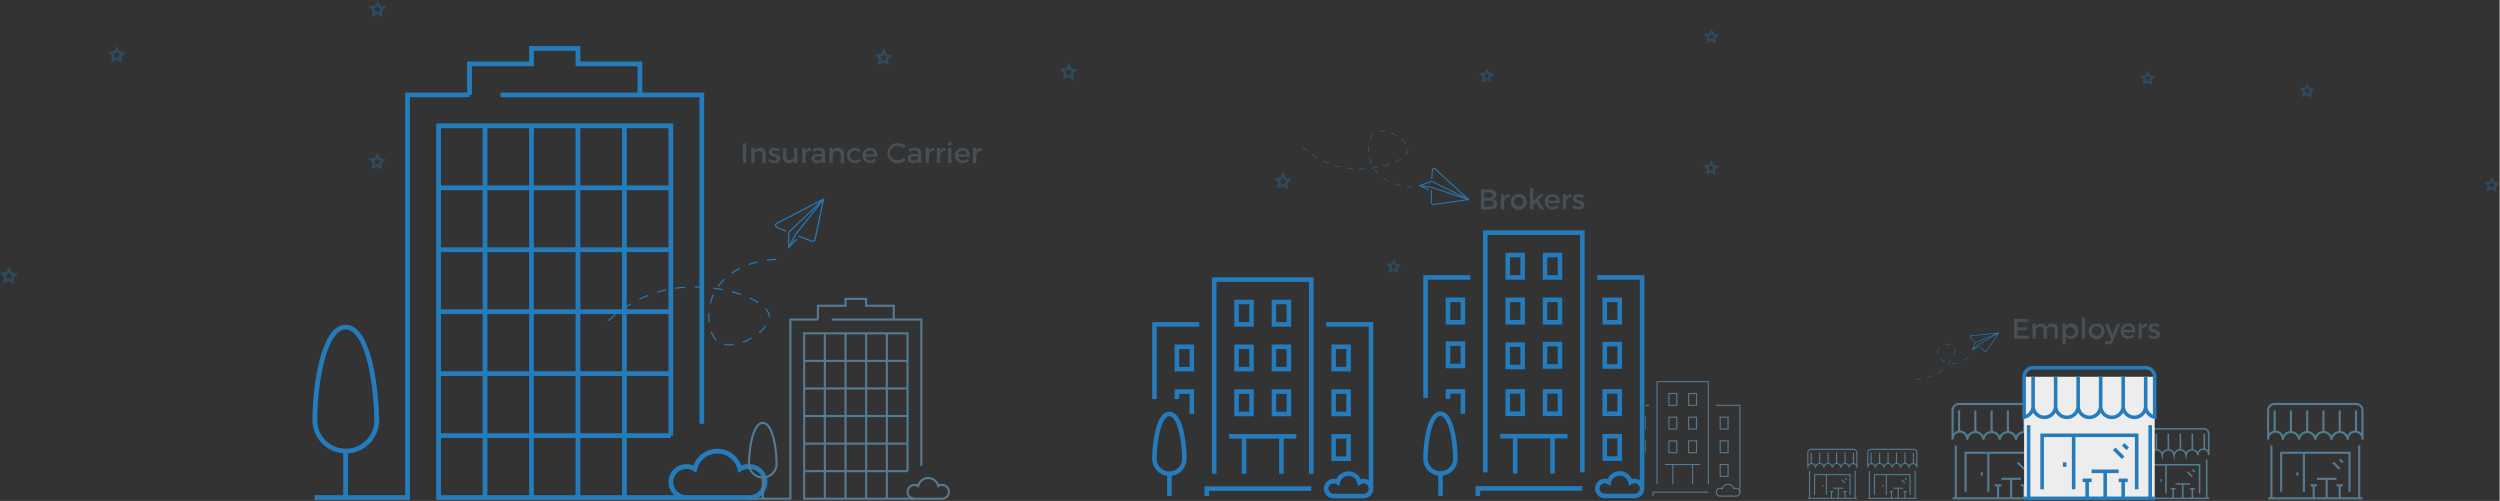 <svg xmlns="http://www.w3.org/2000/svg" viewBox="0 0 1052.85 211"
     width="1053" height="211" preserveAspectRatio="xMinYMid">
  <rect x="0" y="0" width="1052.85" height="211" fill="#333333" stroke="none"/>
  <defs>
    <style>
      .cls-1,.cls-10,.cls-11,.cls-12,.cls-13,.cls-14,.cls-17,.cls-18,.cls-2,.cls-3,.cls-4,.cls-6,.cls-7,.cls-9{fill:none;}.cls-2,.cls-3,.cls-4{stroke:#547b93;}.cls-10,.cls-11,.cls-12,.cls-13,.cls-14,.cls-17,.cls-18,.cls-2,.cls-3,.cls-4,.cls-6,.cls-7,.cls-9{stroke-miterlimit:10;}.cls-2{stroke-width:0.89px;}.cls-3{stroke-width:0.66px;}.cls-4{stroke-width:0.46px;}.cls-5{fill:#ededed;}.cls-10,.cls-11,.cls-12,.cls-13,.cls-14,.cls-17,.cls-18,.cls-6,.cls-7,.cls-9{stroke:#257cbc;}.cls-6{stroke-width:2px;}.cls-7{stroke-width:1.92px;}.cls-8{opacity:0.33;}.cls-10{stroke-width:0.86px;}.cls-11,.cls-17{stroke-width:0.5px;}.cls-12{stroke-width:0.43px;}.cls-13{stroke-width:0.26px;}.cls-14{stroke-width:1.5px;}.cls-15{clip-path:url(#clip-path);}.cls-16{fill:#454f55;}.cls-17{stroke-dasharray:4;}.cls-18{stroke-width:0.33px;stroke-dasharray:2.62;opacity:0.56;}
    </style>
    <clipPath id="clip-path">
      <rect class="cls-1" x="692.91" y="145.9" width="90" height="65"/>
    </clipPath>
  </defs>
  <title>Asset 1</title>
  <g id="Layer_2" data-name="Layer 2">
    <g id="SCENE1">
      <path class="cls-2"
            d="M859.42,170.15H825.16a2.74,2.74,0,0,0-2.74,2.74v12.26a3.1,3.1,0,1,1,6.17.07,3.43,3.43,0,0,1,6.85,0,3.43,3.43,0,0,1,6.85,0,3.43,3.43,0,0,1,6.85,0,3.43,3.43,0,0,1,6.85,0,3.1,3.1,0,1,1,6.17-.07V172.89A2.74,2.74,0,0,0,859.42,170.15Z"/>
      <line class="cls-2" x1="832.01" y1="181.8" x2="832.01" y2="172.89"/>
      <line class="cls-2" x1="825.16" y1="181.8" x2="825.16" y2="172.89"/>
      <line class="cls-2" x1="838.86" y1="181.8" x2="838.86" y2="172.89"/>
      <line class="cls-2" x1="845.71" y1="181.8" x2="845.71" y2="172.89"/>
      <line class="cls-2" x1="852.57" y1="181.8" x2="852.57" y2="172.89"/>
      <line class="cls-2" x1="859.42" y1="181.8" x2="859.42" y2="172.89"/>
      <line class="cls-2" x1="823.79" y1="187.63" x2="823.79" y2="209.9"/>
      <line class="cls-2" x1="860.79" y1="187.63" x2="860.79" y2="209.9"/>
      <polyline class="cls-2" points="856.68 207.15 856.68 190.71 827.9 190.71 827.9 207.15"/>
      <line class="cls-2" x1="852.57" y1="193.45" x2="853.94" y2="194.82"/>
      <line class="cls-2" x1="849.83" y1="194.82" x2="852.57" y2="197.56"/>
      <line class="cls-2" x1="834.75" y1="198.93" x2="834.75" y2="200.3"/>
      <line class="cls-2" x1="847.08" y1="201.67" x2="847.08" y2="209.9"/>
      <line class="cls-2" x1="851.2" y1="201.67" x2="842.97" y2="201.67"/>
      <line class="cls-2" x1="852.57" y1="204.41" x2="852.57" y2="209.9"/>
      <line class="cls-2" x1="853.94" y1="204.41" x2="851.2" y2="204.41"/>
      <line class="cls-2" x1="841.6" y1="204.41" x2="841.6" y2="209.9"/>
      <line class="cls-2" x1="842.97" y1="204.41" x2="840.23" y2="204.41"/>
      <line class="cls-2" x1="837.49" y1="190.71" x2="837.49" y2="207.15"/>
      <line class="cls-2" x1="862.16" y1="209.9" x2="822.42" y2="209.9"/>
      <path class="cls-3"
            d="M928.46,180.62H903.23a2,2,0,0,0-2,2v9a2.28,2.28,0,1,1,4.54.05,2.52,2.52,0,0,1,5,0,2.52,2.52,0,0,1,5,0,2.52,2.52,0,0,1,5,0,2.52,2.52,0,0,1,5,0,2.28,2.28,0,1,1,4.54-.05v-9A2,2,0,0,0,928.46,180.62Z"/>
      <line class="cls-3" x1="908.27" y1="189.2" x2="908.27" y2="182.64"/>
      <line class="cls-3" x1="903.23" y1="189.2" x2="903.23" y2="182.64"/>
      <line class="cls-3" x1="913.32" y1="189.2" x2="913.32" y2="182.64"/>
      <line class="cls-3" x1="918.37" y1="189.2" x2="918.37" y2="182.64"/>
      <line class="cls-3" x1="923.42" y1="189.2" x2="923.42" y2="182.64"/>
      <line class="cls-3" x1="928.46" y1="189.2" x2="928.46" y2="182.64"/>
      <line class="cls-3" x1="902.22" y1="193.49" x2="902.22" y2="209.9"/>
      <line class="cls-3" x1="929.47" y1="193.49" x2="929.47" y2="209.9"/>
      <polyline class="cls-3" points="926.45 207.88 926.45 195.76 905.25 195.76 905.25 207.88"/>
      <line class="cls-3" x1="923.42" y1="197.78" x2="924.43" y2="198.79"/>
      <line class="cls-3" x1="921.4" y1="198.79" x2="923.42" y2="200.81"/>
      <line class="cls-3" x1="910.29" y1="201.82" x2="910.29" y2="202.83"/>
      <line class="cls-3" x1="919.38" y1="203.84" x2="919.38" y2="209.9"/>
      <line class="cls-3" x1="922.41" y1="203.84" x2="916.35" y2="203.84"/>
      <line class="cls-3" x1="923.42" y1="205.86" x2="923.42" y2="209.9"/>
      <line class="cls-3" x1="924.43" y1="205.86" x2="922.41" y2="205.86"/>
      <line class="cls-3" x1="915.34" y1="205.86" x2="915.34" y2="209.9"/>
      <line class="cls-3" x1="916.35" y1="205.86" x2="914.33" y2="205.86"/>
      <line class="cls-3" x1="912.31" y1="195.76" x2="912.31" y2="207.88"/>
      <line class="cls-3" x1="930.48" y1="209.9" x2="901.21" y2="209.9"/>
      <path class="cls-2"
            d="M992.34,170.15H958.08a2.74,2.74,0,0,0-2.74,2.74v12.26a3.1,3.1,0,1,1,6.17.07,3.43,3.43,0,0,1,6.85,0,3.43,3.43,0,0,1,6.85,0,3.43,3.43,0,0,1,6.85,0,3.43,3.43,0,0,1,6.85,0,3.1,3.1,0,1,1,6.17-.07V172.89A2.74,2.74,0,0,0,992.34,170.15Z"/>
      <line class="cls-2" x1="964.93" y1="181.8" x2="964.93" y2="172.89"/>
      <line class="cls-2" x1="958.08" y1="181.8" x2="958.08" y2="172.89"/>
      <line class="cls-2" x1="971.78" y1="181.8" x2="971.78" y2="172.89"/>
      <line class="cls-2" x1="978.63" y1="181.8" x2="978.63" y2="172.89"/>
      <line class="cls-2" x1="985.48" y1="181.8" x2="985.48" y2="172.89"/>
      <line class="cls-2" x1="992.34" y1="181.8" x2="992.34" y2="172.89"/>
      <line class="cls-2" x1="956.71" y1="187.63" x2="956.71" y2="209.9"/>
      <line class="cls-2" x1="993.71" y1="187.63" x2="993.71" y2="209.9"/>
      <polyline class="cls-2" points="989.6 207.15 989.6 190.71 960.82 190.71 960.82 207.15"/>
      <line class="cls-2" x1="985.48" y1="193.45" x2="986.85" y2="194.82"/>
      <line class="cls-2" x1="982.74" y1="194.82" x2="985.48" y2="197.56"/>
      <line class="cls-2" x1="967.67" y1="198.93" x2="967.67" y2="200.3"/>
      <line class="cls-2" x1="980" y1="201.67" x2="980" y2="209.9"/>
      <line class="cls-2" x1="984.11" y1="201.67" x2="975.89" y2="201.67"/>
      <line class="cls-2" x1="985.48" y1="204.41" x2="985.48" y2="209.9"/>
      <line class="cls-2" x1="986.85" y1="204.41" x2="984.11" y2="204.41"/>
      <line class="cls-2" x1="974.52" y1="204.41" x2="974.52" y2="209.9"/>
      <line class="cls-2" x1="975.89" y1="204.41" x2="973.15" y2="204.41"/>
      <line class="cls-2" x1="970.41" y1="190.71" x2="970.41" y2="207.15"/>
      <line class="cls-2" x1="995.08" y1="209.9" x2="955.34" y2="209.9"/>
      <path class="cls-4"
            d="M805.93,189.24H788.12a1.42,1.42,0,0,0-1.42,1.42V197a1.61,1.61,0,1,1,3.21,0,1.78,1.78,0,1,1,3.56,0,1.78,1.78,0,0,1,3.56,0,1.78,1.78,0,1,1,3.56,0,1.78,1.78,0,0,1,3.56,0,1.61,1.61,0,1,1,3.21,0v-6.38A1.42,1.42,0,0,0,805.93,189.24Z"/>
      <line class="cls-4" x1="791.68" y1="195.29" x2="791.68" y2="190.66"/>
      <line class="cls-4" x1="788.12" y1="195.29" x2="788.12" y2="190.66"/>
      <line class="cls-4" x1="795.24" y1="195.29" x2="795.24" y2="190.66"/>
      <line class="cls-4" x1="798.8" y1="195.29" x2="798.8" y2="190.66"/>
      <line class="cls-4" x1="802.36" y1="195.29" x2="802.36" y2="190.66"/>
      <line class="cls-4" x1="805.93" y1="195.29" x2="805.93" y2="190.66"/>
      <line class="cls-4" x1="787.4" y1="198.32" x2="787.4" y2="209.9"/>
      <line class="cls-4" x1="806.64" y1="198.32" x2="806.64" y2="209.9"/>
      <polyline class="cls-4" points="804.5 208.47 804.5 199.92 789.54 199.92 789.54 208.47"/>
      <line class="cls-4" x1="802.36" y1="201.35" x2="803.08" y2="202.06"/>
      <line class="cls-4" x1="800.94" y1="202.06" x2="802.36" y2="203.48"/>
      <line class="cls-4" x1="793.1" y1="204.2" x2="793.1" y2="204.91"/>
      <line class="cls-4" x1="799.51" y1="205.62" x2="799.51" y2="209.9"/>
      <line class="cls-4" x1="801.65" y1="205.62" x2="797.38" y2="205.62"/>
      <line class="cls-4" x1="802.36" y1="207.05" x2="802.36" y2="209.9"/>
      <line class="cls-4" x1="803.08" y1="207.05" x2="801.65" y2="207.05"/>
      <line class="cls-4" x1="796.67" y1="207.05" x2="796.67" y2="209.9"/>
      <line class="cls-4" x1="797.38" y1="207.05" x2="795.95" y2="207.05"/>
      <line class="cls-4" x1="794.53" y1="199.92" x2="794.53" y2="208.47"/>
      <line class="cls-4" x1="807.35" y1="209.9" x2="786.69" y2="209.9"/>
      <path class="cls-4"
            d="M780.69,189.24H762.88a1.42,1.42,0,0,0-1.42,1.42V197a1.61,1.61,0,1,1,3.21,0,1.78,1.78,0,1,1,3.56,0,1.78,1.78,0,1,1,3.56,0,1.78,1.78,0,1,1,3.56,0,1.78,1.78,0,1,1,3.56,0,1.61,1.61,0,1,1,3.21,0v-6.38A1.42,1.42,0,0,0,780.69,189.24Z"/>
      <line class="cls-4" x1="766.44" y1="195.29" x2="766.44" y2="190.66"/>
      <line class="cls-4" x1="762.88" y1="195.29" x2="762.88" y2="190.66"/>
      <line class="cls-4" x1="770" y1="195.29" x2="770" y2="190.66"/>
      <line class="cls-4" x1="773.57" y1="195.29" x2="773.57" y2="190.66"/>
      <line class="cls-4" x1="777.13" y1="195.29" x2="777.13" y2="190.66"/>
      <line class="cls-4" x1="780.69" y1="195.29" x2="780.69" y2="190.66"/>
      <line class="cls-4" x1="762.17" y1="198.32" x2="762.17" y2="209.9"/>
      <line class="cls-4" x1="781.4" y1="198.32" x2="781.4" y2="209.9"/>
      <polyline class="cls-4" points="779.26 208.47 779.26 199.92 764.3 199.92 764.3 208.47"/>
      <line class="cls-4" x1="777.13" y1="201.35" x2="777.84" y2="202.06"/>
      <line class="cls-4" x1="775.7" y1="202.06" x2="777.13" y2="203.48"/>
      <line class="cls-4" x1="767.87" y1="204.2" x2="767.87" y2="204.91"/>
      <line class="cls-4" x1="774.28" y1="205.62" x2="774.28" y2="209.9"/>
      <line class="cls-4" x1="776.42" y1="205.62" x2="772.14" y2="205.62"/>
      <line class="cls-4" x1="777.13" y1="207.05" x2="777.13" y2="209.9"/>
      <line class="cls-4" x1="777.84" y1="207.05" x2="776.42" y2="207.05"/>
      <line class="cls-4" x1="771.43" y1="207.05" x2="771.43" y2="209.9"/>
      <line class="cls-4" x1="772.14" y1="207.05" x2="770.72" y2="207.05"/>
      <line class="cls-4" x1="769.29" y1="199.92" x2="769.29" y2="208.47"/>
      <line class="cls-4" x1="782.11" y1="209.9" x2="761.45" y2="209.9"/>
      <rect class="cls-5" x="852.56" y="158.69" width="55" height="51.21"/>
      <polyline class="cls-6" points="210.81 39.96 295.61 39.96 295.61 178.5"/>
      <polyline class="cls-6" points="132.53 209.56 171.67 209.56 171.67 39.96 197.76 39.96"/>
      <polyline class="cls-6" points="282.56 183.47 282.56 53 184.72 53 184.72 209.56 289.09 209.56"/>
      <line class="cls-6" x1="204.29" y1="53" x2="204.29" y2="209.56"/>
      <line class="cls-6" x1="223.86" y1="53" x2="223.86" y2="209.56"/>
      <line class="cls-6" x1="243.43" y1="53" x2="243.43" y2="209.56"/>
      <line class="cls-6" x1="263" y1="53" x2="263" y2="209.56"/>
      <line class="cls-6" x1="184.72" y1="79.09" x2="282.56" y2="79.09"/>
      <line class="cls-6" x1="184.72" y1="105.19" x2="282.56" y2="105.19"/>
      <line class="cls-6" x1="184.72" y1="131.28" x2="282.56" y2="131.28"/>
      <line class="cls-6" x1="184.72" y1="157.37" x2="282.56" y2="157.37"/>
      <line class="cls-6" x1="184.72" y1="183.47" x2="282.56" y2="183.47"/>
      <polyline class="cls-6"
                points="269.52 39.96 269.52 26.91 243.43 26.91 243.43 20.39 223.86 20.39 223.86 26.91 197.76 26.91 197.76 39.96"/>
      <path class="cls-6"
            d="M315.18,196.51a6.49,6.49,0,0,0-3.54,1.05,9.76,9.76,0,0,0-19,0,6.52,6.52,0,1,0-3.54,12h26.09a6.52,6.52,0,1,0,0-13Z"/>
      <path class="cls-6" d="M158.62,176.94c0-13-3.26-39.14-13-39.14s-13,26.09-13,39.14a13,13,0,0,0,26.09,0Z"/>
      <line class="cls-6" x1="145.58" y1="189.99" x2="145.58" y2="209.56"/>
      <polyline class="cls-2" points="350.32 134.59 388.06 134.59 388.06 196.24"/>
      <polyline class="cls-2" points="315.49 210.06 332.91 210.06 332.91 134.59 344.52 134.59"/>
      <polyline class="cls-2" points="382.25 198.45 382.25 140.4 338.71 140.4 338.71 210.06 385.15 210.06"/>
      <line class="cls-2" x1="347.42" y1="140.4" x2="347.42" y2="210.06"/>
      <line class="cls-2" x1="356.13" y1="140.4" x2="356.13" y2="210.06"/>
      <line class="cls-2" x1="364.84" y1="140.4" x2="364.84" y2="210.06"/>
      <line class="cls-2" x1="373.54" y1="140.4" x2="373.54" y2="210.06"/>
      <line class="cls-2" x1="338.71" y1="152.01" x2="382.25" y2="152.01"/>
      <line class="cls-2" x1="338.71" y1="163.62" x2="382.25" y2="163.62"/>
      <line class="cls-2" x1="338.71" y1="175.23" x2="382.25" y2="175.23"/>
      <line class="cls-2" x1="338.71" y1="186.84" x2="382.25" y2="186.84"/>
      <line class="cls-2" x1="338.71" y1="198.45" x2="382.25" y2="198.45"/>
      <polyline class="cls-2"
                points="376.45 134.59 376.45 128.78 364.83 128.78 364.83 125.88 356.13 125.88 356.13 128.78 344.52 128.78 344.52 134.59"/>
      <path class="cls-2"
            d="M396.76,204.25a2.89,2.89,0,0,0-1.57.47,4.34,4.34,0,0,0-8.46,0,2.9,2.9,0,1,0-1.57,5.34h11.61a2.9,2.9,0,0,0,0-5.81Z"/>
      <path class="cls-2"
            d="M327.1,195.55c0-5.81-1.45-17.42-5.81-17.42s-5.81,11.61-5.81,17.42a5.81,5.81,0,0,0,11.61,0Z"/>
      <line class="cls-2" x1="321.3" y1="201.35" x2="321.3" y2="210.06"/>
      <polyline class="cls-7" points="511.42 199.52 511.42 117.76 552.3 117.76 552.3 199.52"/>
      <polyline class="cls-7" points="508.27 208.95 508.27 205.81 552.3 205.81"/>
      <polyline class="cls-7" points="486.26 168.07 486.26 136.63 505.13 136.63"/>
      <polyline class="cls-7" points="577.45 205.81 577.45 136.63 558.59 136.63"/>
      <polyline class="cls-7" points="495.7 168.07 495.7 164.93 501.99 164.93 501.99 174.36"/>
      <rect class="cls-7" x="561.73" y="164.93" width="6.29" height="9.43"/>
      <rect class="cls-7" x="561.73" y="146.06" width="6.29" height="9.43"/>
      <rect class="cls-7" x="495.7" y="146.06" width="6.29" height="9.43"/>
      <rect class="cls-7" x="561.73" y="183.79" width="6.29" height="9.43"/>
      <rect class="cls-7" x="536.58" y="164.93" width="6.29" height="9.43"/>
      <rect class="cls-7" x="536.58" y="146.06" width="6.29" height="9.43"/>
      <rect class="cls-7" x="520.85" y="164.93" width="6.29" height="9.43"/>
      <rect class="cls-7" x="520.85" y="146.06" width="6.29" height="9.43"/>
      <rect class="cls-7" x="536.58" y="127.19" width="6.29" height="9.43"/>
      <rect class="cls-7" x="520.85" y="127.19" width="6.29" height="9.43"/>
      <line class="cls-7" x1="539.72" y1="199.52" x2="539.72" y2="183.79"/>
      <line class="cls-7" x1="524" y1="199.52" x2="524" y2="183.79"/>
      <path class="cls-7"
            d="M574.31,202.66a3.13,3.13,0,0,0-1.7.51,4.7,4.7,0,0,0-9.17,0,3.14,3.14,0,1,0-1.7,5.78h12.58a3.14,3.14,0,0,0,0-6.29Z"/>
      <path class="cls-7"
            d="M498.84,193.23c0-6.29-1.57-18.87-6.29-18.87s-6.29,12.58-6.29,18.87a6.29,6.29,0,1,0,12.58,0Z"/>
      <line class="cls-7" x1="492.55" y1="199.52" x2="492.55" y2="208.95"/>
      <line class="cls-7" x1="517.71" y1="183.79" x2="546.01" y2="183.79"/>
      <line class="cls-7" x1="531.86" y1="193.23" x2="531.86" y2="193.23"/>
      <polyline class="cls-7" points="625.61 198.98 625.61 97.99 666.49 97.99 666.49 198.98"/>
      <polyline class="cls-7" points="622.47 208.88 622.47 205.73 666.49 205.73"/>
      <polyline class="cls-7" points="600.46 167.64 600.46 116.86 619.32 116.86"/>
      <polyline class="cls-7" points="691.65 204.43 691.65 116.86 672.78 116.86"/>
      <polyline class="cls-7" points="609.89 168 609.89 164.85 616.18 164.85 616.18 174.29"/>
      <rect class="cls-7" x="675.92" y="164.85" width="6.29" height="9.43"/>
      <rect class="cls-7" x="675.92" y="126.29" width="6.29" height="9.43"/>
      <rect class="cls-7" x="609.89" y="126.29" width="6.29" height="9.43"/>
      <rect class="cls-7" x="609.89" y="144.73" width="6.29" height="9.43"/>
      <rect class="cls-7" x="675.92" y="183.72" width="6.29" height="9.43"/>
      <rect class="cls-7" x="650.77" y="164.85" width="6.29" height="9.43"/>
      <rect class="cls-7" x="675.92" y="144.93" width="6.29" height="9.43"/>
      <rect class="cls-7" x="650.77" y="144.93" width="6.29" height="9.43"/>
      <rect class="cls-7" x="650.77" y="126.29" width="6.29" height="9.43"/>
      <rect class="cls-7" x="635.05" y="145.16" width="6.29" height="9.43"/>
      <rect class="cls-7" x="635.05" y="164.85" width="6.29" height="9.43"/>
      <rect class="cls-7" x="635.05" y="126.29" width="6.29" height="9.43"/>
      <rect class="cls-7" x="650.77" y="107.43" width="6.29" height="9.43"/>
      <rect class="cls-7" x="635.05" y="107.43" width="6.29" height="9.43"/>
      <line class="cls-7" x1="653.91" y1="199.44" x2="653.91" y2="183.72"/>
      <line class="cls-7" x1="638.19" y1="199.44" x2="638.19" y2="183.72"/>
      <path class="cls-7"
            d="M688.5,202.59a3.13,3.13,0,0,0-1.7.51,4.7,4.7,0,0,0-9.17,0,3.14,3.14,0,1,0-1.7,5.78H688.5a3.14,3.14,0,1,0,0-6.29Z"/>
      <path class="cls-7" d="M613,193.15c0-6.29-1.57-18.87-6.29-18.87s-6.29,12.58-6.29,18.87a6.29,6.29,0,0,0,12.58,0Z"/>
      <line class="cls-7" x1="606.74" y1="199.44" x2="606.74" y2="208.88"/>
      <line class="cls-7" x1="631.9" y1="183.72" x2="660.2" y2="183.72"/>
      <line class="cls-7" x1="646.05" y1="173.46" x2="646.05" y2="173.46"/>
      <g class="cls-8">
        <polygon class="cls-9"
                 points="372.25 21.49 373.01 23.23 374.88 23.59 373.46 24.85 373.69 26.73 372.06 25.77 370.34 26.58 370.74 24.73 369.44 23.34 371.33 23.16 372.25 21.49"/>
        <polygon class="cls-9"
                 points="450.23 27.59 450.99 29.33 452.86 29.68 451.44 30.95 451.68 32.83 450.04 31.87 448.32 32.68 448.72 30.82 447.42 29.44 449.31 29.25 450.23 27.59"/>
        <polygon class="cls-9"
                 points="159.11 1.13 159.88 2.87 161.74 3.22 160.32 4.49 160.56 6.37 158.92 5.41 157.2 6.22 157.61 4.36 156.31 2.98 158.2 2.79 159.11 1.13"/>
        <polygon class="cls-9"
                 points="3.86 113.45 4.63 115.19 6.49 115.55 5.07 116.81 5.31 118.69 3.67 117.74 1.95 118.54 2.36 116.69 1.06 115.3 2.95 115.12 3.86 113.45"/>
        <polygon class="cls-9"
                 points="158.95 65.36 159.71 67.1 161.57 67.45 160.16 68.72 160.39 70.6 158.75 69.64 157.04 70.45 157.44 68.59 156.14 67.21 158.03 67.02 158.95 65.36"/>
        <polygon class="cls-9"
                 points="540.47 73.58 541.23 75.32 543.1 75.67 541.68 76.94 541.91 78.82 540.27 77.86 538.56 78.67 538.96 76.81 537.66 75.43 539.55 75.24 540.47 73.58"/>
        <polygon class="cls-9"
                 points="49.33 20.33 50.09 22.07 51.95 22.43 50.54 23.69 50.77 25.57 49.13 24.62 47.41 25.42 47.82 23.57 46.52 22.18 48.41 22 49.33 20.33"/>
      </g>
      <g class="cls-8">
        <polygon class="cls-10"
                 points="904.66 30.63 905.31 32.13 906.92 32.44 905.7 33.53 905.9 35.15 904.49 34.33 903.01 35.02 903.36 33.42 902.24 32.23 903.87 32.07 904.66 30.63"/>
        <polygon class="cls-10"
                 points="971.87 35.89 972.52 37.38 974.13 37.69 972.91 38.78 973.11 40.4 971.7 39.58 970.22 40.27 970.57 38.68 969.45 37.48 971.08 37.32 971.87 35.89"/>
        <polygon class="cls-10"
                 points="720.95 13.08 721.61 14.58 723.22 14.89 722 15.98 722.2 17.6 720.79 16.77 719.31 17.47 719.66 15.87 718.54 14.68 720.16 14.52 720.95 13.08"/>
        <polygon class="cls-10"
                 points="587.14 109.89 587.8 111.39 589.4 111.7 588.18 112.79 588.39 114.41 586.98 113.59 585.49 114.28 585.84 112.68 584.72 111.49 586.35 111.33 587.14 109.89"/>
        <polygon class="cls-10"
                 points="720.81 68.44 721.47 69.94 723.07 70.25 721.85 71.34 722.06 72.96 720.64 72.13 719.16 72.83 719.51 71.23 718.39 70.04 720.02 69.88 720.81 68.44"/>
        <polygon class="cls-10"
                 points="1049.64 75.53 1050.3 77.03 1051.91 77.33 1050.69 78.42 1050.89 80.04 1049.48 79.22 1048 79.91 1048.35 78.31 1047.23 77.12 1048.86 76.96 1049.64 75.53"/>
        <polygon class="cls-10"
                 points="626.33 29.63 626.98 31.13 628.59 31.44 627.37 32.53 627.57 34.15 626.16 33.33 624.68 34.02 625.03 32.42 623.91 31.23 625.54 31.07 626.33 29.63"/>
      </g>
      <line class="cls-11" x1="335.01" y1="98.89" x2="332.22" y2="104.14"/>
      <path class="cls-11"
            d="M331.1,97.37l-3.78-1.62c-.94-.43-.92-1.27,0-1.75L346.9,83.86l-3.55,16.79a1.13,1.13,0,0,1-1.68.85l-5.39-2.11"/>
      <polyline class="cls-11" points="335.71 100.64 332.21 104.14 332.21 97.84"/>
      <line class="cls-11" x1="335.01" y1="98.89" x2="346.9" y2="83.86"/>
      <line class="cls-11" x1="346.9" y1="83.86" x2="332.22" y2="97.84"/>
      <line class="cls-12" x1="603" y1="78.92" x2="597.98" y2="78.21"/>
      <path class="cls-12"
            d="M603.08,75.33l.19-3.5c.07-.88.75-1.11,1.4-.51l13.85,12.74L604,86.11a1,1,0,0,1-1.17-1.1l.12-4.94"/>
      <polyline class="cls-12" points="601.81 79.99 597.98 78.21 603.03 76.37"/>
      <line class="cls-12" x1="603" y1="78.92" x2="618.53" y2="84.05"/>
      <line class="cls-12" x1="618.53" y1="84.05" x2="603.03" y2="76.37"/>
      <line class="cls-13" x1="833.17" y1="145.28" x2="830.8" y2="147.29"/>
      <path class="cls-13"
            d="M831.56,143.78,830,142.27c-.38-.39-.2-.8.34-.85l11.47-1.17-5,7.48a.59.59,0,0,1-1,.09l-2.22-2.06"/>
      <polyline class="cls-13" points="833.17 146.26 830.8 147.29 832.01 144.23"/>
      <line class="cls-13" x1="833.17" y1="145.28" x2="841.84" y2="140.25"/>
      <line class="cls-13" x1="841.84" y1="140.25" x2="832.01" y2="144.23"/>
      <path class="cls-14"
            d="M903.76,154.9H856.35a3.79,3.79,0,0,0-3.79,3.79v17a4.74,4.74,0,0,0,3.79-4.65,4.74,4.74,0,0,0,9.48,0,4.74,4.74,0,1,0,9.48,0,4.74,4.74,0,1,0,9.48,0,4.74,4.74,0,1,0,9.48,0,4.74,4.74,0,1,0,9.48,0,4.74,4.74,0,0,0,3.79,4.65v-17A3.79,3.79,0,0,0,903.76,154.9Z"/>
      <line class="cls-14" x1="865.83" y1="171.02" x2="865.83" y2="158.69"/>
      <line class="cls-14" x1="856.35" y1="171.02" x2="856.35" y2="158.69"/>
      <line class="cls-14" x1="875.32" y1="171.02" x2="875.32" y2="158.69"/>
      <line class="cls-14" x1="884.8" y1="171.02" x2="884.8" y2="158.69"/>
      <line class="cls-14" x1="894.28" y1="171.02" x2="894.28" y2="158.69"/>
      <line class="cls-14" x1="903.76" y1="171.02" x2="903.76" y2="158.69"/>
      <line class="cls-14" x1="854.45" y1="179.08" x2="854.45" y2="209.9"/>
      <line class="cls-14" x1="905.66" y1="179.08" x2="905.66" y2="209.9"/>
      <polyline class="cls-14" points="899.97 206.1 899.97 183.34 860.14 183.34 860.14 206.1"/>
      <line class="cls-14" x1="894.28" y1="187.14" x2="896.18" y2="189.03"/>
      <line class="cls-14" x1="890.49" y1="189.03" x2="894.28" y2="192.83"/>
      <line class="cls-14" x1="869.63" y1="194.72" x2="869.63" y2="196.62"/>
      <line class="cls-14" x1="886.7" y1="198.52" x2="886.7" y2="209.9"/>
      <line class="cls-14" x1="892.39" y1="198.52" x2="881.01" y2="198.52"/>
      <line class="cls-14" x1="894.28" y1="202.31" x2="894.28" y2="209.9"/>
      <line class="cls-14" x1="896.18" y1="202.31" x2="892.39" y2="202.31"/>
      <line class="cls-14" x1="879.11" y1="202.31" x2="879.11" y2="209.9"/>
      <line class="cls-14" x1="881.01" y1="202.31" x2="877.21" y2="202.31"/>
      <line class="cls-14" x1="873.42" y1="183.34" x2="873.42" y2="206.1"/>
      <line class="cls-14" x1="907.56" y1="209.9" x2="852.56" y2="209.9"/>
      <g class="cls-15">
        <polyline class="cls-4" points="697.96 203.96 697.96 160.76 719.56 160.76 719.56 203.96"/>
        <polyline class="cls-4" points="696.29 208.95 696.29 207.29 719.56 207.29"/>
        <polyline class="cls-4" points="684.66 187.35 684.66 170.73 694.63 170.73"/>
        <polyline class="cls-4" points="732.85 207.29 732.85 170.73 722.88 170.73"/>
        <polyline class="cls-4" points="689.65 187.35 689.65 185.69 692.97 185.69 692.97 190.67"/>
        <rect class="cls-4" x="724.54" y="185.69" width="3.32" height="4.99"/>
        <rect class="cls-4" x="724.54" y="175.71" width="3.32" height="4.99"/>
        <rect class="cls-4" x="689.65" y="175.71" width="3.32" height="4.99"/>
        <rect class="cls-4" x="724.54" y="195.66" width="3.32" height="4.99"/>
        <rect class="cls-4" x="711.25" y="185.69" width="3.32" height="4.99"/>
        <rect class="cls-4" x="711.25" y="175.71" width="3.32" height="4.99"/>
        <rect class="cls-4" x="702.94" y="185.69" width="3.32" height="4.99"/>
        <rect class="cls-4" x="702.94" y="175.71" width="3.32" height="4.99"/>
        <rect class="cls-4" x="711.25" y="165.74" width="3.32" height="4.99"/>
        <rect class="cls-4" x="702.94" y="165.74" width="3.32" height="4.99"/>
        <line class="cls-4" x1="712.91" y1="203.96" x2="712.91" y2="195.66"/>
        <line class="cls-4" x1="704.6" y1="203.96" x2="704.6" y2="195.66"/>
        <path class="cls-4"
              d="M731.19,205.63a1.65,1.65,0,0,0-.9.27,2.49,2.49,0,0,0-4.85,0,1.66,1.66,0,1,0-.9,3.06h6.65a1.66,1.66,0,0,0,0-3.32Z"/>
        <path class="cls-4" d="M691.31,200.64c0-3.32-.83-10-3.32-10s-3.32,6.65-3.32,10a3.32,3.32,0,0,0,6.65,0Z"/>
        <line class="cls-4" x1="687.98" y1="203.96" x2="687.98" y2="208.95"/>
        <line class="cls-4" x1="701.28" y1="195.66" x2="716.23" y2="195.66"/>
        <line class="cls-4" x1="708.76" y1="200.64" x2="708.76" y2="200.64"/>
      </g>
      <path class="cls-16" d="M314.32,60.31v8.4H312.9v-8.4Z"/>
      <path class="cls-16"
            d="M322.54,64.73v4h-1.38V65.12a1.42,1.42,0,0,0-1.54-1.55,1.79,1.79,0,0,0-1.81,1.74V68.7h-1.38V62.32h1.38v1.22a2.41,2.41,0,0,1,2.35-1.27A2.23,2.23,0,0,1,322.54,64.73Z"/>
      <path class="cls-16"
            d="M326.19,63.37c-.54,0-.94.18-.94.64,0,1.18,3.39.54,3.38,2.85,0,1.31-1.16,1.9-2.45,1.9a4,4,0,0,1-2.57-.89l.49-1a3.48,3.48,0,0,0,2.14.79c.59,0,1-.2,1-.68,0-1.31-3.36-.58-3.35-2.88,0-1.3,1.13-1.85,2.35-1.85a4,4,0,0,1,2.23.65l-.5,1A3.75,3.75,0,0,0,326.19,63.37Z"/>
      <path class="cls-16"
            d="M335.83,62.32V68.7h-1.38V67.45a2.35,2.35,0,0,1-2.28,1.29,2.21,2.21,0,0,1-2.34-2.46v-4h1.38v3.59a1.4,1.4,0,0,0,1.49,1.55,1.8,1.8,0,0,0,1.75-2V62.32Z"/>
      <path class="cls-16"
            d="M341.46,62.27v1.32a1.93,1.93,0,0,0-2.21,1.78V68.7h-1.38V62.32h1.38v1.27A2.32,2.32,0,0,1,341.46,62.27Z"/>
      <path class="cls-16"
            d="M346.17,68.7v-.78a2.59,2.59,0,0,1-2.11.84,2,2,0,0,1-2.24-2c0-1.16.88-1.91,2.41-1.92h1.93v-.19c0-.8-.52-1.28-1.52-1.28a3.37,3.37,0,0,0-1.88.65l-.56-1a4.67,4.67,0,0,1,2.75-.8c1.64,0,2.57.84,2.58,2.24V68.7Zm0-2.24v-.59h-1.73c-.9,0-1.32.24-1.32.85s.47.95,1.24.95C345.33,67.67,346.09,67.15,346.16,66.46Z"/>
      <path class="cls-16"
            d="M355.48,64.73v4h-1.38V65.12a1.42,1.42,0,0,0-1.54-1.55,1.79,1.79,0,0,0-1.81,1.74V68.7h-1.38V62.32h1.38v1.22a2.41,2.41,0,0,1,2.35-1.27A2.23,2.23,0,0,1,355.48,64.73Z"/>
      <path class="cls-16"
            d="M360,63.48a2,2,0,0,0,0,4.08,2.38,2.38,0,0,0,1.88-.77l.77.77a3.25,3.25,0,0,1-2.71,1.19,3.24,3.24,0,0,1,0-6.48,3.37,3.37,0,0,1,2.64,1l-.76.89A2.41,2.41,0,0,0,360,63.48Z"/>
      <path class="cls-16"
            d="M369.46,66h-4.82a1.94,1.94,0,0,0,2,1.6,2.48,2.48,0,0,0,1.8-.74l.73.78a3.47,3.47,0,0,1-2.64,1.08,3.24,3.24,0,1,1,0-6.48C368.72,62.27,369.63,63.74,369.46,66Zm-1.2-1a1.64,1.64,0,0,0-1.77-1.66A1.81,1.81,0,0,0,364.62,65Z"/>
      <path class="cls-16"
            d="M378.33,61.53a3,3,0,1,0,0,5.91,3.47,3.47,0,0,0,2.34-1l.84.94a4.76,4.76,0,0,1-3.25,1.38,4.25,4.25,0,1,1,0-8.49,4.63,4.63,0,0,1,3.19,1.29l-.83,1A3.28,3.28,0,0,0,378.33,61.53Z"/>
      <path class="cls-16"
            d="M386.7,68.7v-.78a2.59,2.59,0,0,1-2.11.84,2,2,0,0,1-2.24-2c0-1.16.88-1.91,2.41-1.92h1.93v-.19c0-.8-.52-1.28-1.52-1.28a3.37,3.37,0,0,0-1.88.65l-.56-1a4.67,4.67,0,0,1,2.75-.8c1.64,0,2.57.84,2.58,2.24V68.7Zm0-2.24v-.59H385c-.9,0-1.32.24-1.32.85s.47.95,1.24.95C385.86,67.67,386.61,67.15,386.69,66.46Z"/>
      <path class="cls-16"
            d="M393.49,62.27v1.32a1.93,1.93,0,0,0-2.21,1.78V68.7H389.9V62.32h1.38v1.27A2.32,2.32,0,0,1,393.49,62.27Z"/>
      <path class="cls-16"
            d="M398.22,62.27v1.32A1.93,1.93,0,0,0,396,65.37V68.7h-1.38V62.32H396v1.27A2.32,2.32,0,0,1,398.22,62.27Z"/>
      <path class="cls-16" d="M400.85,60.5a.8.8,0,1,1-.8-.83A.79.79,0,0,1,400.85,60.5Zm-.12,1.82V68.7h-1.37V62.32Z"/>
      <path class="cls-16"
            d="M408.38,66h-4.82a1.94,1.94,0,0,0,2,1.6,2.48,2.48,0,0,0,1.8-.74l.73.78a3.47,3.47,0,0,1-2.64,1.08,3.24,3.24,0,1,1,0-6.48C407.64,62.27,408.55,63.74,408.38,66Zm-1.2-1a1.64,1.64,0,0,0-1.77-1.66A1.81,1.81,0,0,0,403.53,65Z"/>
      <path class="cls-16"
            d="M413.41,62.27v1.32a1.93,1.93,0,0,0-2.21,1.78V68.7h-1.38V62.32h1.38v1.27A2.32,2.32,0,0,1,413.41,62.27Z"/>
      <path class="cls-16"
            d="M630.26,81.91a1.86,1.86,0,0,1-1.47,1.87,2,2,0,0,1,1.8,2.12c0,1.44-1.16,2.3-3.06,2.3H623.8v-8.4h3.65C629.18,79.81,630.26,80.6,630.26,81.91Zm-1.45.25c0-.7-.54-1.09-1.44-1.08h-2.16v2.21h2.16C628.27,83.29,628.81,82.88,628.81,82.16Zm.32,3.56c0-.74-.66-1.2-1.76-1.19h-2.16v2.4h2.16C628.47,86.95,629.13,86.5,629.13,85.72Z"/>
      <path class="cls-16"
            d="M635.77,81.78V83.1a1.93,1.93,0,0,0-2.21,1.78V88.2h-1.38V81.82h1.38V83.1A2.32,2.32,0,0,1,635.77,81.78Z"/>
      <path class="cls-16"
            d="M643,85a3.33,3.33,0,1,1-3.32-3.23A3.13,3.13,0,0,1,643,85Zm-5.28,0a2,2,0,1,0,2-2.07A1.92,1.92,0,0,0,637.69,85Z"/>
      <path class="cls-16"
            d="M646.93,85.28l-1.08,1.14V88.2h-1.38v-8.9h1.38v5.37l2.82-2.85h1.58l-2.36,2.47,2.54,3.91H648.8Z"/>
      <path class="cls-16"
            d="M656.87,85.54H652a1.94,1.94,0,0,0,2,1.6,2.48,2.48,0,0,0,1.8-.74l.73.78a3.47,3.47,0,0,1-2.64,1.08,3.24,3.24,0,1,1,0-6.48C656.12,81.78,657,83.24,656.87,85.54Zm-1.2-1a1.64,1.64,0,0,0-1.77-1.66A1.81,1.81,0,0,0,652,84.53Z"/>
      <path class="cls-16"
            d="M661.89,81.78V83.1a1.93,1.93,0,0,0-2.21,1.78V88.2h-1.38V81.82h1.38V83.1A2.32,2.32,0,0,1,661.89,81.78Z"/>
      <path class="cls-16"
            d="M664.83,82.87c-.54,0-.94.18-.94.64,0,1.18,3.39.54,3.38,2.85,0,1.31-1.16,1.9-2.45,1.9a4,4,0,0,1-2.57-.89l.49-1a3.48,3.48,0,0,0,2.14.79c.59,0,1-.2,1-.68,0-1.31-3.36-.58-3.35-2.88,0-1.3,1.13-1.85,2.35-1.85a4,4,0,0,1,2.23.65l-.5,1A3.75,3.75,0,0,0,664.83,82.87Z"/>
      <path class="cls-16" d="M854.32,134.31v1.27h-4.58v2.28h4.1v1.26h-4.1v2.31h4.73v1.27h-6.14v-8.4Z"/>
      <path class="cls-16"
            d="M866.78,138.74v4H865.4v-3.59a1.42,1.42,0,0,0-1.51-1.56,1.82,1.82,0,0,0-1.75,2v3.15h-1.38v-3.59a1.41,1.41,0,0,0-1.5-1.56,1.83,1.83,0,0,0-1.78,2v3.15h-1.37v-6.38h1.37v1.24a2.36,2.36,0,0,1,2.31-1.28,2.14,2.14,0,0,1,2.22,1.54,2.34,2.34,0,0,1,2.42-1.54A2.21,2.21,0,0,1,866.78,138.74Z"/>
      <path class="cls-16"
            d="M875.35,139.54a3,3,0,0,1-3,3.21,2.51,2.51,0,0,1-2.25-1.15V145h-1.38v-8.71h1.38v1.1a2.49,2.49,0,0,1,2.23-1.15A3,3,0,0,1,875.35,139.54Zm-1.39,0a1.95,1.95,0,1,0-1.94,2.09A1.94,1.94,0,0,0,874,139.49Z"/>
      <path class="cls-16" d="M878.23,133.81v8.9h-1.38v-8.9Z"/>
      <path class="cls-16"
            d="M886.39,139.5a3.33,3.33,0,1,1-3.32-3.23A3.13,3.13,0,0,1,886.39,139.5Zm-5.28,0a2,2,0,1,0,2-2.07A1.92,1.92,0,0,0,881.11,139.53Z"/>
      <path class="cls-16"
            d="M888,145.09a2.16,2.16,0,0,1-1.48-.54l.59-1.07a1.35,1.35,0,0,0,.83.31,1,1,0,0,0,1-.71l.22-.48-2.64-6.28h1.43l1.91,4.83,1.77-4.83H893l-2.9,7.26A2.13,2.13,0,0,1,888,145.09Z"/>
      <path class="cls-16"
            d="M899.34,140h-4.82a1.94,1.94,0,0,0,2,1.6,2.48,2.48,0,0,0,1.8-.74l.73.78a3.47,3.47,0,0,1-2.64,1.08,3.24,3.24,0,1,1,0-6.48C898.59,136.28,899.5,137.74,899.34,140Zm-1.2-1a1.64,1.64,0,0,0-1.77-1.66,1.81,1.81,0,0,0-1.87,1.66Z"/>
      <path class="cls-16"
            d="M904.36,136.28v1.32a1.93,1.93,0,0,0-2.21,1.78v3.33h-1.38v-6.38h1.38v1.27A2.32,2.32,0,0,1,904.36,136.28Z"/>
      <path class="cls-16"
            d="M907.31,137.37c-.54,0-.94.18-.94.64,0,1.18,3.39.54,3.38,2.85,0,1.31-1.16,1.9-2.45,1.9a4,4,0,0,1-2.57-.89l.49-1a3.47,3.47,0,0,0,2.13.79c.59,0,1-.2,1-.68,0-1.31-3.36-.58-3.35-2.88,0-1.3,1.13-1.85,2.35-1.85a4,4,0,0,1,2.23.65l-.5,1A3.75,3.75,0,0,0,907.31,137.37Z"/>
      <path class="cls-17"
            d="M327,109.23c-12.91.48-23.54,6.68-27,16-2.35,6.32-2.11,16,3,19,6.9,4.06,21.41-4.81,21-11-.51-7.62-24-15.61-44-11-12.68,2.92-21.37,10.29-26,15"/>
      <path class="cls-18"
            d="M595,78.8c-8.45-.31-15.4-4.37-17.66-10.47-1.54-4.14-1.38-10.47,2-12.43,4.52-2.65,14,3.15,13.74,7.2-.33,5-15.69,10.21-28.79,7.2a35.19,35.19,0,0,1-17-9.81"/>
      <path class="cls-18"
            d="M829,150.4c-3,2.66-6.75,3.54-9.53,2.17-1.89-.93-3.91-3.16-3.39-4.94.69-2.4,5.87-3.5,7.11-2,1.52,1.83-2.07,8.67-7.59,11.92a16.76,16.76,0,0,1-9.09,2.18"/>
    </g>
  </g>
</svg>
